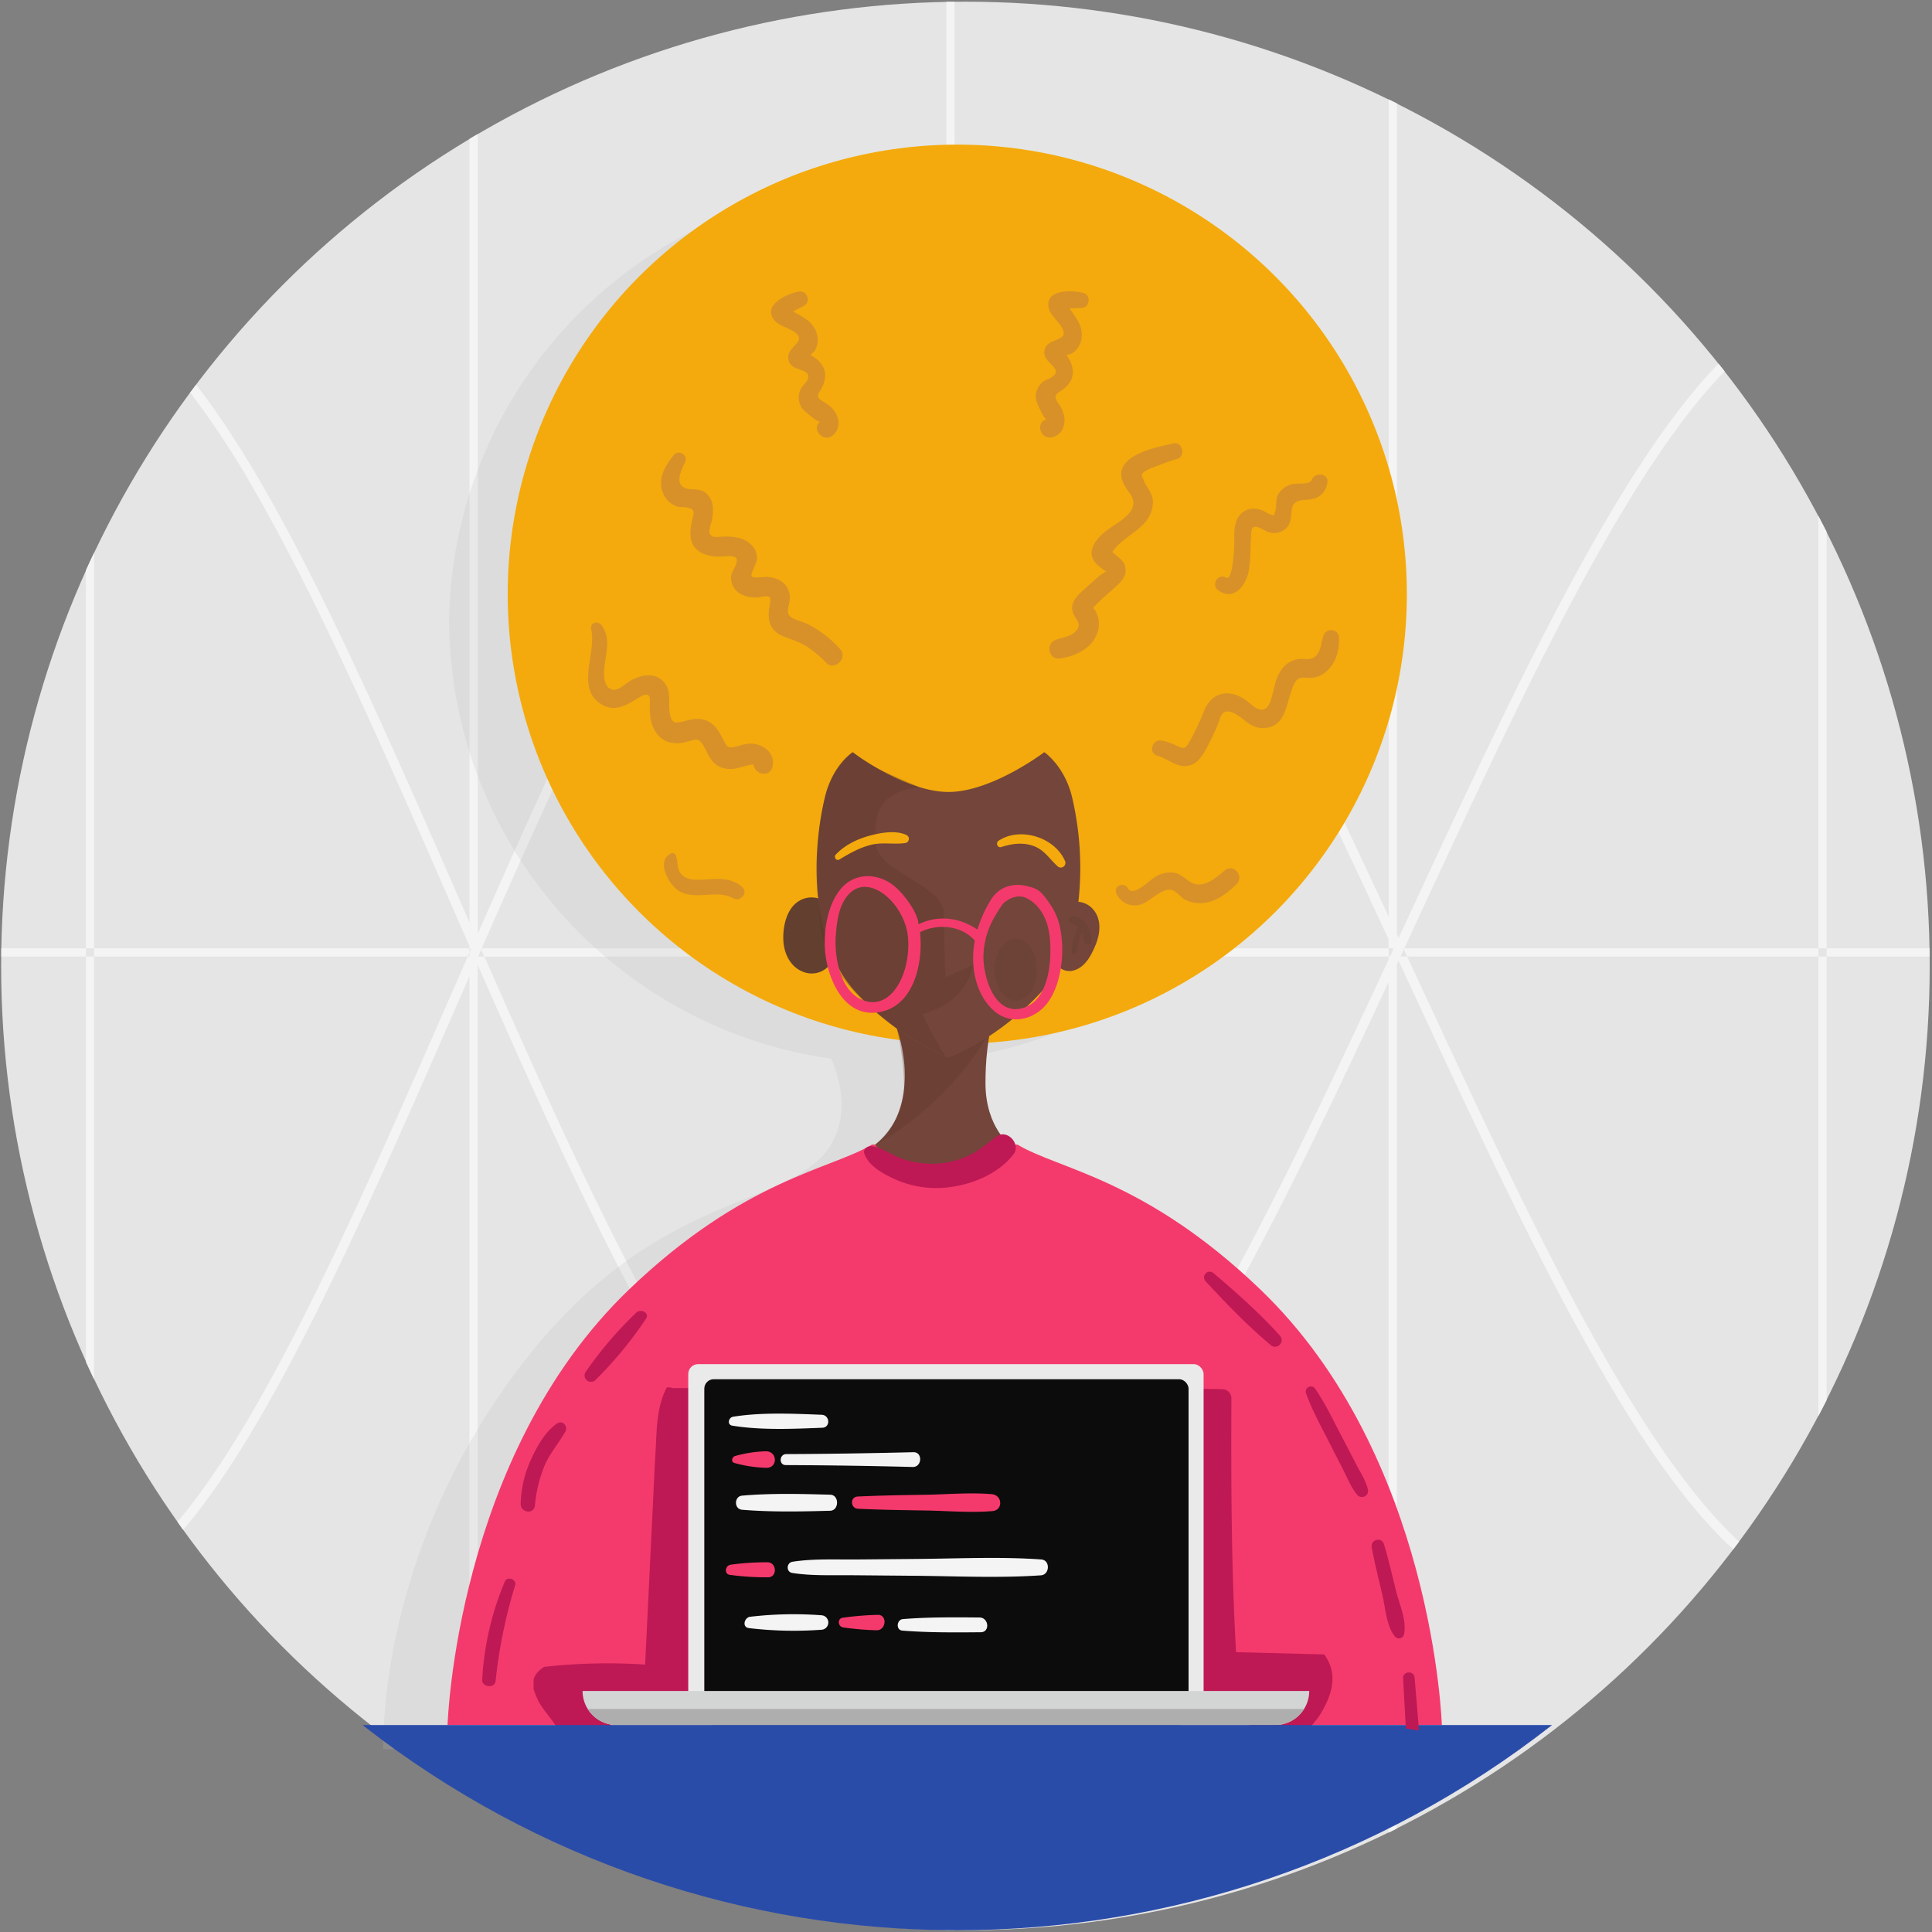 <svg xmlns="http://www.w3.org/2000/svg" width="334" height="334" viewBox="0 0 334 334">
    <rect x="0" y="0" width="334" height="334" fill="#808080" stroke="none"/>
    <g fill="none" fill-rule="nonzero" opacity=".91" transform="translate(-.028 -.028)">
        <circle cx="166.929" cy="167.025" r="166.703" fill="#EFEFEF"/>
        <g fill="#FFF">
            <path d="M315.812 91.965c-.464-.92-.937-1.84-1.421-2.75v74.754h1.42V91.965zM.255 163.97v1.42h14.63v-1.42H.256zM14.87 235.443c.459 1.024.935 2.044 1.416 3.06V165.39H14.87v70.052zM16.303 95.552c-.48 1.011-.957 2.035-1.417 3.06v65.357h1.417V95.552zM333.62 165.39c0-.476 0-.948-.021-1.42h-17.787v1.42h17.808zM314.39 244.836c.485-.911.958-1.831 1.422-2.75V165.39h-1.421v79.445zM83.295 163.97l-.08.18.544 1.253h79.868v-1.421zM165.048 163.969H240.1v1.421h-75.052zM81.18 163.97H16.303v1.42h64.576l.301-.685zM243.29 165.39h71.1v-1.42h-71.582l-.083.18z"/>
            <path d="M281.818 242.002c-12.16-19.815-24.245-45.845-37.028-73.405a485.694 485.694 0 0 1-1.488-3.206h-1.154l.577-1.254-.084-.18h.167l1.982-4.272c12.787-27.556 24.868-53.587 37.028-73.401 5.783-9.422 11.235-16.777 16.357-22.063-.346-.443-.698-.882-1.049-1.321-17.603 18.067-35.34 56.287-53.837 96.112l-1.467 3.18-.301-.651V17.908c-.472-.238-.949-.472-1.421-.702v141.291c-24.116-51.772-48.997-102.24-75.052-106.959V.338h-1.421V51.33c-.833-.1-1.67-.15-2.509-.15-28.362 0-53.887 54.342-78.5 110.295V23.2c-.477.276-.949.56-1.421.836v135.477l-1.844-4.21C63.786 119.773 48.8 85.549 33.923 66.542l-1.012 1.354a148.64 148.64 0 0 1 10.973 16.671c11.107 19.204 22.214 44.557 33.969 71.398l3.344 7.63v.375h.163c.029.059.054.122.08.18-.08.188-.16.372-.243.556v.686h-.301c-1.015 2.315-2.03 4.631-3.043 6.947-11.755 26.841-22.862 52.19-33.969 71.398-4.62 7.987-9.011 14.45-13.172 19.388.326.456.652.916.982 1.371 15.605-18.322 31.315-54.184 47.655-91.5l1.844-4.21V310.01l1.42.836V166.824c24.601 55.982 50.126 110.3 78.489 110.3a22.18 22.18 0 0 0 2.508-.15v56.72l1.421.022V276.76c26.055-4.72 50.936-55.179 75.052-106.963V316.86c.472-.23.949-.464 1.421-.702V166.745l.301-.648 1.484 3.202c19.38 41.756 37.94 81.744 56.383 98.574l1.007-1.338c-5.864-5.413-12.13-13.56-18.86-24.533zM165.048 275.1V165.39h-1.421v109.94c-.832.104-1.67.157-2.509.158-12.958 0-26.711-12.398-42.028-37.902-12.122-20.165-23.881-46.191-35.314-72.192h-1.087c.18-.418.36-.836.543-1.254l-.079-.18h.159c11.58-26.348 23.489-52.805 35.762-73.25 15.316-25.5 29.06-37.898 42.028-37.898.838.001 1.676.054 2.508.159v110.997h1.421V53.193c25.646 4.937 50.723 56.851 75.052 109.192v1.58h.736l.083.18-.577 1.254h-.242v.523c-24.312 52.328-49.39 104.246-75.035 109.179z"/>
        </g>
        <path fill="#BFBFBF" d="M215.227 236.99c-20.002-27.147-47.06-33.233-51.417-34.596-4.355-1.363-3.197-4.251-4.543-10.94-.924-4.598-.247-6.843.263-7.792 40.151-2.562 71.925-35.95 71.925-76.732-.873-41.845-35.045-75.312-76.9-75.312-41.854 0-76.026 33.467-76.899 75.312 0 38.784 28.714 70.863 66.048 76.139 0 0 6.065 12.093-4.072 19.011-10.233 6.986-28.977 7.525-49.118 33.442C71.88 259.538 66.27 286.02 66.27 302.406h171.887s-2.926-38.274-22.929-65.416z" opacity=".2"/>
        <path fill="#FF3369" d="M217.873 222.91c-19.952-19.124-34.921-20.738-41.948-25.01l-12.579.071-12.582-.07c-7.023 4.271-21.992 5.885-41.944 25.01C78.81 251.67 77.4 298.25 77.4 298.25h171.89s-1.404-46.58-31.418-75.34z"/>
        <circle cx="165.52" cy="102.75" r="77.723" fill="#FFAE00"/>
        <path fill="#723F33" d="M153.832 174.767c3.762 7.817 3.909 18.288-2.508 23.133 0 0 2.458 4.105 11.726 4.222 9.267.117 11.88-3.908 11.88-3.908s-4.536-3.127-4.536-10.94c0-8.047 1.723-12.507 1.723-12.507h-18.285z"/>
        <path fill="#542C1C" d="M170.474 179.516l-.418.69c-6.689 10.496-16.182 16.511-18.707 17.694 0 0 4.966-4.063 4.966-9.455 0-3.663-.442-7.312-1.316-10.869l8.473 5.1 7.002-3.16z" opacity=".28" style="mix-blend-mode:multiply"/>
        <ellipse cx="152.628" cy="168.685" fill="#603826" opacity=".6" rx="3.658" ry="5.376" style="mix-blend-mode:multiply"/>
        <path fill="#C40E50" d="M227.935 296.93c2.216-3.411 3.662-7.29 1.037-10.869a1.701 1.701 0 0 0-.251-.025c-5-.136-10-.265-15.003-.384-.836-14.631-.865-29.262-.81-43.939a1.56 1.56 0 0 0-1.535-1.521 161.35 161.35 0 0 0-4.494-.071c-1.254-1.213-3.93-.699-3.854 1.542.46 13.172 1.304 26.335 2.621 39.453.552 5.501.527 11.562 5.518 15.049 4.306 3.001 9.615 2.62 14.551 3.624.707-.978 1.464-1.919 2.22-2.86z"/>
        <path fill="#603826" d="M143.691 164.049V160.6c0-1.15.163-2.312-.15-3.39a.418.418 0 0 0-.026-.527 4.126 4.126 0 0 0-5.2-.986c-2.303 1.254-2.98 4.506-2.863 6.926.117 2.42 1.367 4.82 3.762 5.53a3.967 3.967 0 0 0 5.016-2.925.995.995 0 0 0-.539-1.18z"/>
        <path fill="#C40E50" d="M92.295 299.986v.63c0 .222.03.448.042.67l.794-.055a9.008 9.008 0 0 0-.836-1.245zM120.336 240.417a2.926 2.926 0 0 0-.196-.418h-3.625a1.555 1.555 0 0 1-.56-.113h-.643l-.063.1c-1.781 3.47-1.672 7.429-1.902 11.233-.255 4.301-.418 8.607-.644 12.913l-1.145 23.664a99.54 99.54 0 0 0-17.432.389c-.591.34-1.1.806-1.488 1.367a3.344 3.344 0 0 0-.368.86v1.623c.025.083.054.167.08.242.239.683.518 1.352.836 2.002.877 1.468 2.115 2.847 2.83 3.955a1.304 1.304 0 0 1-.138 1.672c.193.351.354.72.48 1.1l7.5-.494c1.07-.067 1.94-1.33 1.726-2.353a7.366 7.366 0 0 0-3.942-5.096c1.254.138 2.467.355 3.6.49 4.706.555 11.746 3.093 14.187-1.598 1.283-2.47-.092-8.423 0-11.136l.389-10.162c.256-6.658.474-13.32.652-19.986.05-1.985.117-3.975.142-5.965.03-1.375.23-2.955-.276-4.289z"/>
        <path fill="#723F33" d="M189.118 157.369a3.762 3.762 0 0 0-2.66-1.434 53.36 53.36 0 0 0-1.048-17.9c-1.254-5.564-4.845-7.971-4.845-7.971s-9.067 6.876-16.57 6.876c-7.504 0-16.567-6.876-16.567-6.876s-3.574 2.407-4.845 7.971c-2.508 10.944-2.144 25.395 5.468 33.605 7.612 8.21 15.943 11.257 15.943 11.257s8.332-3.043 15.944-11.257a21.6 21.6 0 0 0 3.156-4.431 2.73 2.73 0 0 0 2.755.523c1.877-.627 2.876-2.65 3.582-4.348.79-1.948 1.066-4.268-.313-6.015z"/>
        <path fill="#542C1C" d="M168.308 166.791l-4.782 2.203c-.037-.485-.305-2.951-.305-10.869 0-5.237-11.512-7.269-11.805-12.269-.292-5 .314-8.832 7.525-9.781 0 0-3.47-1.476-6.405-2.805a22.155 22.155 0 0 1-5.037-3.202s-3.097 1.672-4.452 6.542c-1.78 6.433-2.044 10.697-1.312 22.473.886 14.313 21.808 23.61 21.808 23.61s-1.04-1.28-3.934-7.06c-.046-.089-.083-.172-.125-.26a23.827 23.827 0 0 0 3.248-1.304c4.782-2.35 5.576-7.278 5.576-7.278z" opacity=".28" style="mix-blend-mode:multiply"/>
        <path fill="#FF3369" d="M183.186 159.927a11.149 11.149 0 0 0-1.764-3.791c-.627-.895-1.371-2.036-2.412-2.47-2.446-1.02-5.681-1.138-7.617 1.822a21.378 21.378 0 0 0-2.386 5.258c-3.035-2.136-6.944-2.575-10.196-.91 0-1.87-2.709-5.778-4.933-7.178-2.892-1.823-6.5-1.56-8.674 1.254-2.09 2.692-2.759 6.826-2.566 10.15.259 4.506 2.926 11.8 9.067 10.993 6.387-.836 7.904-8.686 7.394-13.623 0-.084-.02-.163-.029-.247 3.01-1.517 7.002-1.216 9.372 1.33.034.033.07.063.109.092-.836 4.439.13 9.271 3.219 12.085 3.089 2.813 7.524 1.58 9.685-1.764 2.27-3.512 2.684-9 1.73-13zm-33.63 13.134c-4.306-1.35-5.3-7.654-5.041-11.24.192-2.617.543-5.489 2.39-7.34 3.345-3.345 8.963 1.3 9.991 6.771.025.15 0 .297.059.418.723 6.02-2.517 12.921-7.4 11.391zm26.97 1.317c-4.731 1.028-6.575-5.76-6.483-9.221a14.133 14.133 0 0 1 1.555-5.949c.51-.944 1.068-1.86 1.672-2.746.293-.46 2.12-1.97 3.967-1.28a5.928 5.928 0 0 1 2.132 1.56c1.484 1.63 2.065 3.866 2.2 6.02.27 3.858-.348 10.592-5.042 11.612v.004z"/>
        <path fill="#603826" d="M142.165 159.078c-2.224-.614-4.694 1.2-5.217 3.345-.242.99 1.208 1.254 1.522.322.177-.557.489-1.06.907-1.468.255 1.33.113 2.588.159 3.934a.497.497 0 0 0 .945.138c.514-1.46.23-3.232-.176-4.699a5.087 5.087 0 0 1 1.768-.418.579.579 0 1 0 .092-1.154zM185.263 158.502c1.877-.193 3.457 1.93 3.437 4.013a.64.64 0 1 1-1.255.041 3.536 3.536 0 0 0-.418-1.525c-.468 1.2-.614 2.4-.923 3.649a.393.393 0 0 1-.778-.03c-.104-1.458.48-3.063 1.095-4.363a3.578 3.578 0 0 0-1.304-.707c-.53-.159-.384-1.024.146-1.078z" opacity=".4" style="mix-blend-mode:multiply"/>
        <path fill="#FFAE00" d="M184.13 148.841c-1.78-4.076-7.741-5.932-11.466-3.47-.543.364-.209 1.3.464 1.087 1.81-.568 3.578-.836 5.435-.23 2.019.678 2.842 2.266 4.33 3.587a.803.803 0 0 0 1.238-.974zM156.817 144.427c-1.806-.937-4.519-.448-6.408.062-2.178.586-4.344 1.622-5.899 3.286-.393.418.092 1.17.632.836 1.818-1.082 3.553-2.09 5.643-2.57 1.969-.448 3.913.033 5.852-.293a.736.736 0 0 0 .18-1.321z"/>
        <rect width="89.093" height="60.801" x="119.011" y="235.857" fill="#F4F4F4" rx="1.7"/>
        <rect width="83.717" height="59.811" x="121.787" y="238.465" fill="#000" rx="1.63"/>
        <path fill="#DBDDDC" d="M100.743 292.36h125.62a5.89 5.89 0 0 1-5.89 5.89H106.642a5.89 5.89 0 0 1-5.899-5.89z"/>
        <path fill="#B2B2B2" d="M106.642 298.25h113.831a5.852 5.852 0 0 0 4.992-2.78H101.646a5.877 5.877 0 0 0 4.996 2.78z"/>
        <path fill="#2146AD" d="M62.703 298.25c60.387 47.304 145.256 47.304 205.642 0H62.703z"/>
        <path fill="#E09220" d="M130.385 128.613c-1.112-.163-2.09.196-3.156.49-1.279.354-1.534.028-2.069-1.02-.874-1.727-1.747-3.345-3.842-3.713-1.09-.188-2.119.117-3.168.376-1.359.343-1.973.314-2.287-1.15-.418-1.985.418-4.15-1.183-5.793-1.6-1.643-4.075-1.066-5.823 0-.81.489-1.918 1.672-2.964 1.442-1.463-.343-1.496-2.424-1.4-3.587.213-2.554 1.254-5.333-.51-7.582-.648-.837-2.031-.368-1.756.765 1.012 4.121-2.95 10.45 2.09 13.121 2.053 1.091 4.005 0 5.757-1.087.886-.556 2.311-1.471 2.32.226a18.61 18.61 0 0 0 .075 3.014c.305 1.856 1.308 3.695 3.24 4.239.964.224 1.97.206 2.926-.055 1.116-.242 1.977-.836 2.721.218 1.054 1.475 1.254 3.164 3.052 4.055.949.42 2.01.513 3.018.267.35-.067 2.85-.798 2.872-.635.221 1.755 2.821 2.324 3.277.368.493-2.128-1.204-3.662-3.19-3.959zM128.333 153.372c-1.96-1.705-4.201-1.42-6.634-1.287-1.254.071-2.81.142-3.796-.815-.986-.957-.552-2.329-1.1-3.486a.598.598 0 0 0-.802-.214c-2.67 1.321-.271 5.573 1.51 6.555 2.925 1.597 6.462-.397 9.304 1.216 1.213.678 2.642-1.007 1.518-1.969zM211.75 150.517c-1.284 1.054-2.801 2.458-4.561 2.42-1.614-.037-2.508-1.713-4.097-2.023a4.928 4.928 0 0 0-3.612.883c-.74.476-3.616 3.365-4.477 1.793-.664-1.217-2.57-.38-1.977.903a3.449 3.449 0 0 0 3.762 2.01c2.015-.284 4.352-3.565 6.27-2.42.79.477 1.255 1.254 2.166 1.635a5.627 5.627 0 0 0 2.847.418c2.307-.26 4.075-1.672 5.706-3.228 1.442-1.366-.46-3.674-2.028-2.39z"/>
        <ellipse cx="175.636" cy="167.673" fill="#603826" opacity=".28" rx="3.658" ry="5.376" style="mix-blend-mode:multiply"/>
        <path fill="#C40E50" d="M110.061 226.92a66.403 66.403 0 0 0-8.753 10.228 1.108 1.108 0 0 0 1.672 1.447 67.72 67.72 0 0 0 8.732-10.597c.673-1.012-.903-1.768-1.65-1.079zM96.308 246.14c-2.031 1.371-3.465 3.98-4.46 6.162a19.726 19.726 0 0 0-1.81 7.683c-.038 1.563 2.303 1.927 2.466.305.205-2.323.75-4.603 1.618-6.768.924-2.215 2.45-3.912 3.616-5.952.552-.966-.414-2.12-1.43-1.43zM87.312 273.433a50.393 50.393 0 0 0-3.925 16.997c-.063 1.312 2.174 1.538 2.324.209a86.87 86.87 0 0 1 3.374-16.554c.322-1.012-1.359-1.651-1.773-.652zM221.26 230.89c-3.45-3.837-7.483-7.411-11.417-10.743a.983.983 0 0 0-1.375 1.405c3.47 3.762 7.232 7.662 11.178 10.956a1.142 1.142 0 1 0 1.613-1.617zM236.48 257.418c-.39-1.534-1.33-2.955-2.057-4.36-.765-1.475-1.522-2.96-2.3-4.43-1.513-2.864-2.925-5.895-4.752-8.562a.895.895 0 0 0-1.56.836c1.12 3.106 2.801 6.074 4.281 9.021.723 1.438 1.463 2.872 2.199 4.306.736 1.434 1.317 2.976 2.337 4.18a1.062 1.062 0 0 0 1.852-.99zM241.408 275.201c-.686-2.734-1.308-5.497-2.115-8.197-.418-1.367-2.379-.837-2.124.56.514 2.775 1.22 5.518 1.856 8.268.519 2.228.69 5.393 2.203 7.173a.907.907 0 0 0 1.51-.388c.551-2.283-.77-5.188-1.33-7.416zM245.342 299.175l-.757-9.118c-.105-1.279-2.06-1.166-1.994.122l.477 8.674c.756.113 1.517.221 2.274.322zM172.392 196.446c-1.571 1.111-2.926 2.386-4.677 3.248a15.078 15.078 0 0 1-5.786 1.504 16.763 16.763 0 0 1-5.68-.756c-1.844-.552-3.529-1.948-5.397-2.262-.72-.117-1.714.418-1.392 1.313.769 2.09 3.039 3.344 4.97 4.255a17.498 17.498 0 0 0 7.378 1.672c4.787 0 10.505-1.964 13.473-5.898 1.27-1.705-1.124-4.305-2.889-3.076z"/>
        <path fill="#FFF" d="M142.077 244.61c-4.966-.192-10.396-.451-15.312.339-.798.13-1.087 1.392-.138 1.546 5.017.811 10.501.556 15.55.36 1.468-.059 1.322-2.19-.1-2.245zM157.933 251.081c-7.328.184-14.63.297-21.971.326-1.22 0-1.33 1.898-.096 1.902 7.318.028 14.63.137 21.933.326 1.66.046 1.773-2.596.134-2.554zM143.561 258.43c-5.016-.142-10.25-.276-15.253.163-1.371.121-1.413 2.316 0 2.437 5.016.418 10.229.314 15.25.171 1.55-.046 1.588-2.73.003-2.771zM180.046 269.625c-7.035-.502-14.25-.155-21.319-.092l-10.655.092c-3.637.029-7.433-.163-11.027.392-1.075.168-1.158 1.769-.038 1.944 3.315.514 6.797.364 10.15.389l11.09.096c7.19.063 14.555.418 21.737-.08 1.538-.104 1.634-2.624.062-2.741zM142.128 279.28a64.217 64.217 0 0 0-12.42.252c-1.011.125-1.442 1.801-.221 1.956 4.208.504 8.456.596 12.682.276a1.254 1.254 0 0 0-.041-2.483zM169.353 279.657c-4.393-.038-8.853-.08-13.23.276-1.095.088-1.254 1.898-.096 1.99 4.49.36 9.046.322 13.548.284 1.655-.013 1.396-2.55-.222-2.55z"/>
        <path fill="#FF3369" d="M132.647 270.114c-2.111-.01-4.22.13-6.312.418-.924.133-1.192 1.6-.13 1.755 2.188.296 4.393.436 6.6.418 1.66.005 1.522-2.662-.158-2.591zM132.367 250.926c-1.777.056-3.54.328-5.25.811-.536.15-.79 1.025-.118 1.208 1.78.502 3.615.783 5.464.836 2.073.088 2.019-2.922-.096-2.855zM151.767 279.197a53.31 53.31 0 0 0-6.053.502c-.974.142-.836 1.526.067 1.672 1.908.274 3.83.44 5.756.497 1.74.038 1.92-2.725.23-2.67zM171.494 258.338c-3.804-.326-7.775.05-11.596.104-3.82.055-7.725.122-11.588.301-1.375.063-1.287 2.053.059 2.116 3.87.18 7.733.242 11.608.3 3.875.06 7.796.419 11.6.105 1.902-.15 1.764-2.755-.083-2.926z"/>
        <path fill="#E09220" d="M144.44 71.34a4.778 4.778 0 0 0-1.635-1.597c-1.07-.694-1.831-.903-1.016-2.157 1.798-2.767.707-4.95-1.693-6.208.269-.185.513-.402.727-.648.28-.399.462-.856.535-1.337a4.005 4.005 0 0 0-.693-2.897c-.74-1.125-1.806-1.647-2.927-2.287-.196-.1-.384-.205-.572-.313.69-.418 1.613-.874 1.785-.958 1.358-.668.61-2.805-.87-2.508-2.056.418-6.358 2.345-4.147 5.017.945 1.137 3.641 1.496 4.18 2.809.419 1.04-1.834 2.014-1.822 3.47 0 1.53 1.07 1.86 2.262 2.29.877.322 1.488.702 1.095 1.618-.243.56-.836.999-1.141 1.559a3.26 3.26 0 0 0 .213 3.461c.33.464 2.788 2.508 3.097 2.253-1.626 1.305.552 3.717 2.17 2.404 1.241-1.033 1.25-2.634.451-3.971zM184.039 72.268a4.912 4.912 0 0 0-.795-2.149c-.668-1.078-1.254-1.597 0-2.378 2.814-1.731 2.763-4.18 1.137-6.333.323-.054.637-.147.937-.276.422-.24.782-.576 1.053-.979a4.005 4.005 0 0 0 .619-2.926c-.188-1.329-.924-2.257-1.672-3.323a9.345 9.345 0 0 1-.38-.527c.798-.075 1.83-.1 2.023-.1 1.509-.02 1.755-2.27.284-2.63-2.04-.497-6.747-.61-5.89 2.739.368 1.433 2.65 2.926 2.562 4.322-.067 1.124-2.508 1.037-3.135 2.358-.648 1.383.172 2.136 1.062 3.039.656.664 1.04 1.254.293 1.93-.456.419-1.196.536-1.698.92a3.265 3.265 0 0 0-1.291 3.22c.1.555 1.446 3.448 1.83 3.344-2.027.484-1.095 3.599.929 3.105 1.605-.38 2.278-1.81 2.132-3.356zM145.346 112.344a18.21 18.21 0 0 0-6.02-4.578c-.89-.418-2.796-.719-3.03-1.705-.2-.836.376-2.053.285-2.96-.222-2.186-2.003-3.29-4.064-3.344-.585 0-2.382.313-2.566-.192-.15-.418.936-2.241.949-2.927.033-1.927-1.451-3.19-3.202-3.64a10.869 10.869 0 0 0-2.902-.193c-.418 0-1.329.167-1.697-.104-.777-.573-.3-1.522-.13-2.228.452-1.84.678-4.089-1.099-5.343-1.166-.836-2.734-.192-3.762-.907-1.363-.953-.15-3.202.38-4.372.531-1.17-1.137-2.162-1.96-1.167-1.635 1.978-3.018 4.406-1.701 6.969a3.971 3.971 0 0 0 2.115 1.89c.656.246 1.325.091 1.973.246 1.35.326 1.057.974.815 1.969-.535 2.199-.748 4.598 1.572 5.852 1.056.5 2.225.715 3.39.627.836 0 2.797-.372 2.725.723-.07 1.096-1.074 1.89-1.011 3.11a3.26 3.26 0 0 0 1.647 2.634 5.2 5.2 0 0 0 2.88.602c.418 0 1.78-.372 2.115-.067.335.305.063 1.22 0 1.593-.376 2.244-.033 4.159 2.25 5.133 1.446.619 2.863.987 4.217 1.84a20.483 20.483 0 0 1 3.428 2.871c1.37 1.35 3.64-.886 2.403-2.332zM202.912 76.674c-2.98.69-10.571 2.019-8.778 6.688.352.735.787 1.428 1.296 2.065.953 1.405.577 2.609-.61 3.762-1.593 1.53-3.742 2.324-5.113 4.122-1.145 1.497-1.434 2.926-.025 4.314.32.292.658.565 1.012.815l.342.255c.385.28.418.33.109.155-.559.356-1.09.75-1.593 1.183-.572.522-1.15 1.036-1.722 1.555-1.442 1.304-3.19 2.663-2.128 4.778.481.953 1.284 1.505.448 2.612-.836 1.108-2.534 1.255-3.683 1.693-1.722.682-1.133 3.458.773 3.198 2.324-.313 4.933-1.42 6.107-3.574a4.862 4.862 0 0 0 .582-3.252 4.527 4.527 0 0 0-.623-1.563c-.096-.122-.188-.247-.285-.372 1.066-1.254 2.43-2.304 3.625-3.407.898-.836 1.877-1.589 1.973-2.897.134-1.764-1.28-2.354-2.283-3.344 1.932-3.04 6.542-3.95 6.986-8.19.209-1.968-1.054-2.77-1.643-4.401-.268-.744-.494-.811.309-1.376a9.615 9.615 0 0 1 1.714-.769 38.646 38.646 0 0 1 3.888-1.375c1.454-.451.86-3.035-.678-2.675zM226.798 83.003c-.28.836-2.462.53-3.244.702A3.704 3.704 0 0 0 221 85.49c-.556 1.016-.175 2.207-.593 3.177-.289.669.1.543-.761.3-.502-.137-.97-.555-1.468-.74-1.94-.714-3.85.068-4.48 2.09-.419 1.255-.264 2.664-.302 3.976 0 .694-.296 6.233-1.38 5.602-1.458-.836-2.695 1.254-1.35 2.207 2.797 1.986 4.933-1.137 5.289-3.637.292-2.069.234-4.121.38-6.195.075-1.05.293-1.404 1.342-1.032.64.23 1.158.668 1.835.836a2.96 2.96 0 0 0 2.968-.836c.966-1.075.623-2.287.978-3.545.468-1.672 2.58-.978 3.959-1.534 1.296-.523 1.89-1.434 2.09-2.764.247-1.567-2.24-1.814-2.709-.392zM231.522 110.279c-.063-1.606-2.258-1.773-2.73-.306-.343 1.066-.418 2.509-1.175 3.345-.92 1.02-2.06.493-3.227.66a4.39 4.39 0 0 0-3.035 2.153c-.89 1.404-1.049 2.98-1.509 4.535-.275.937-.69 2.212-1.93 2.036-.908-.125-1.836-1.187-2.555-1.672-2.897-1.994-5.852-1.38-7.194 1.915a40.21 40.21 0 0 1-2.65 5.55c-.694 1.15-.983.933-2.09.44a9.949 9.949 0 0 0-2.563-.882c-1.714-.264-2.4 2.186-.669 2.663 1.798.493 3.27 2.09 5.271 1.693 1.91-.38 2.81-2.375 3.625-3.938a37.57 37.57 0 0 0 1.488-3.227c.447-1.1.58-2.462 1.94-2.195 2.119.418 3.252 2.776 5.647 2.843 4.51.13 4.18-4.925 5.656-7.734.786-1.484 1.822-.786 3.177-.961a4.41 4.41 0 0 0 2.17-.953c1.788-1.413 2.415-3.762 2.353-5.965z"/>
    </g>
</svg>
